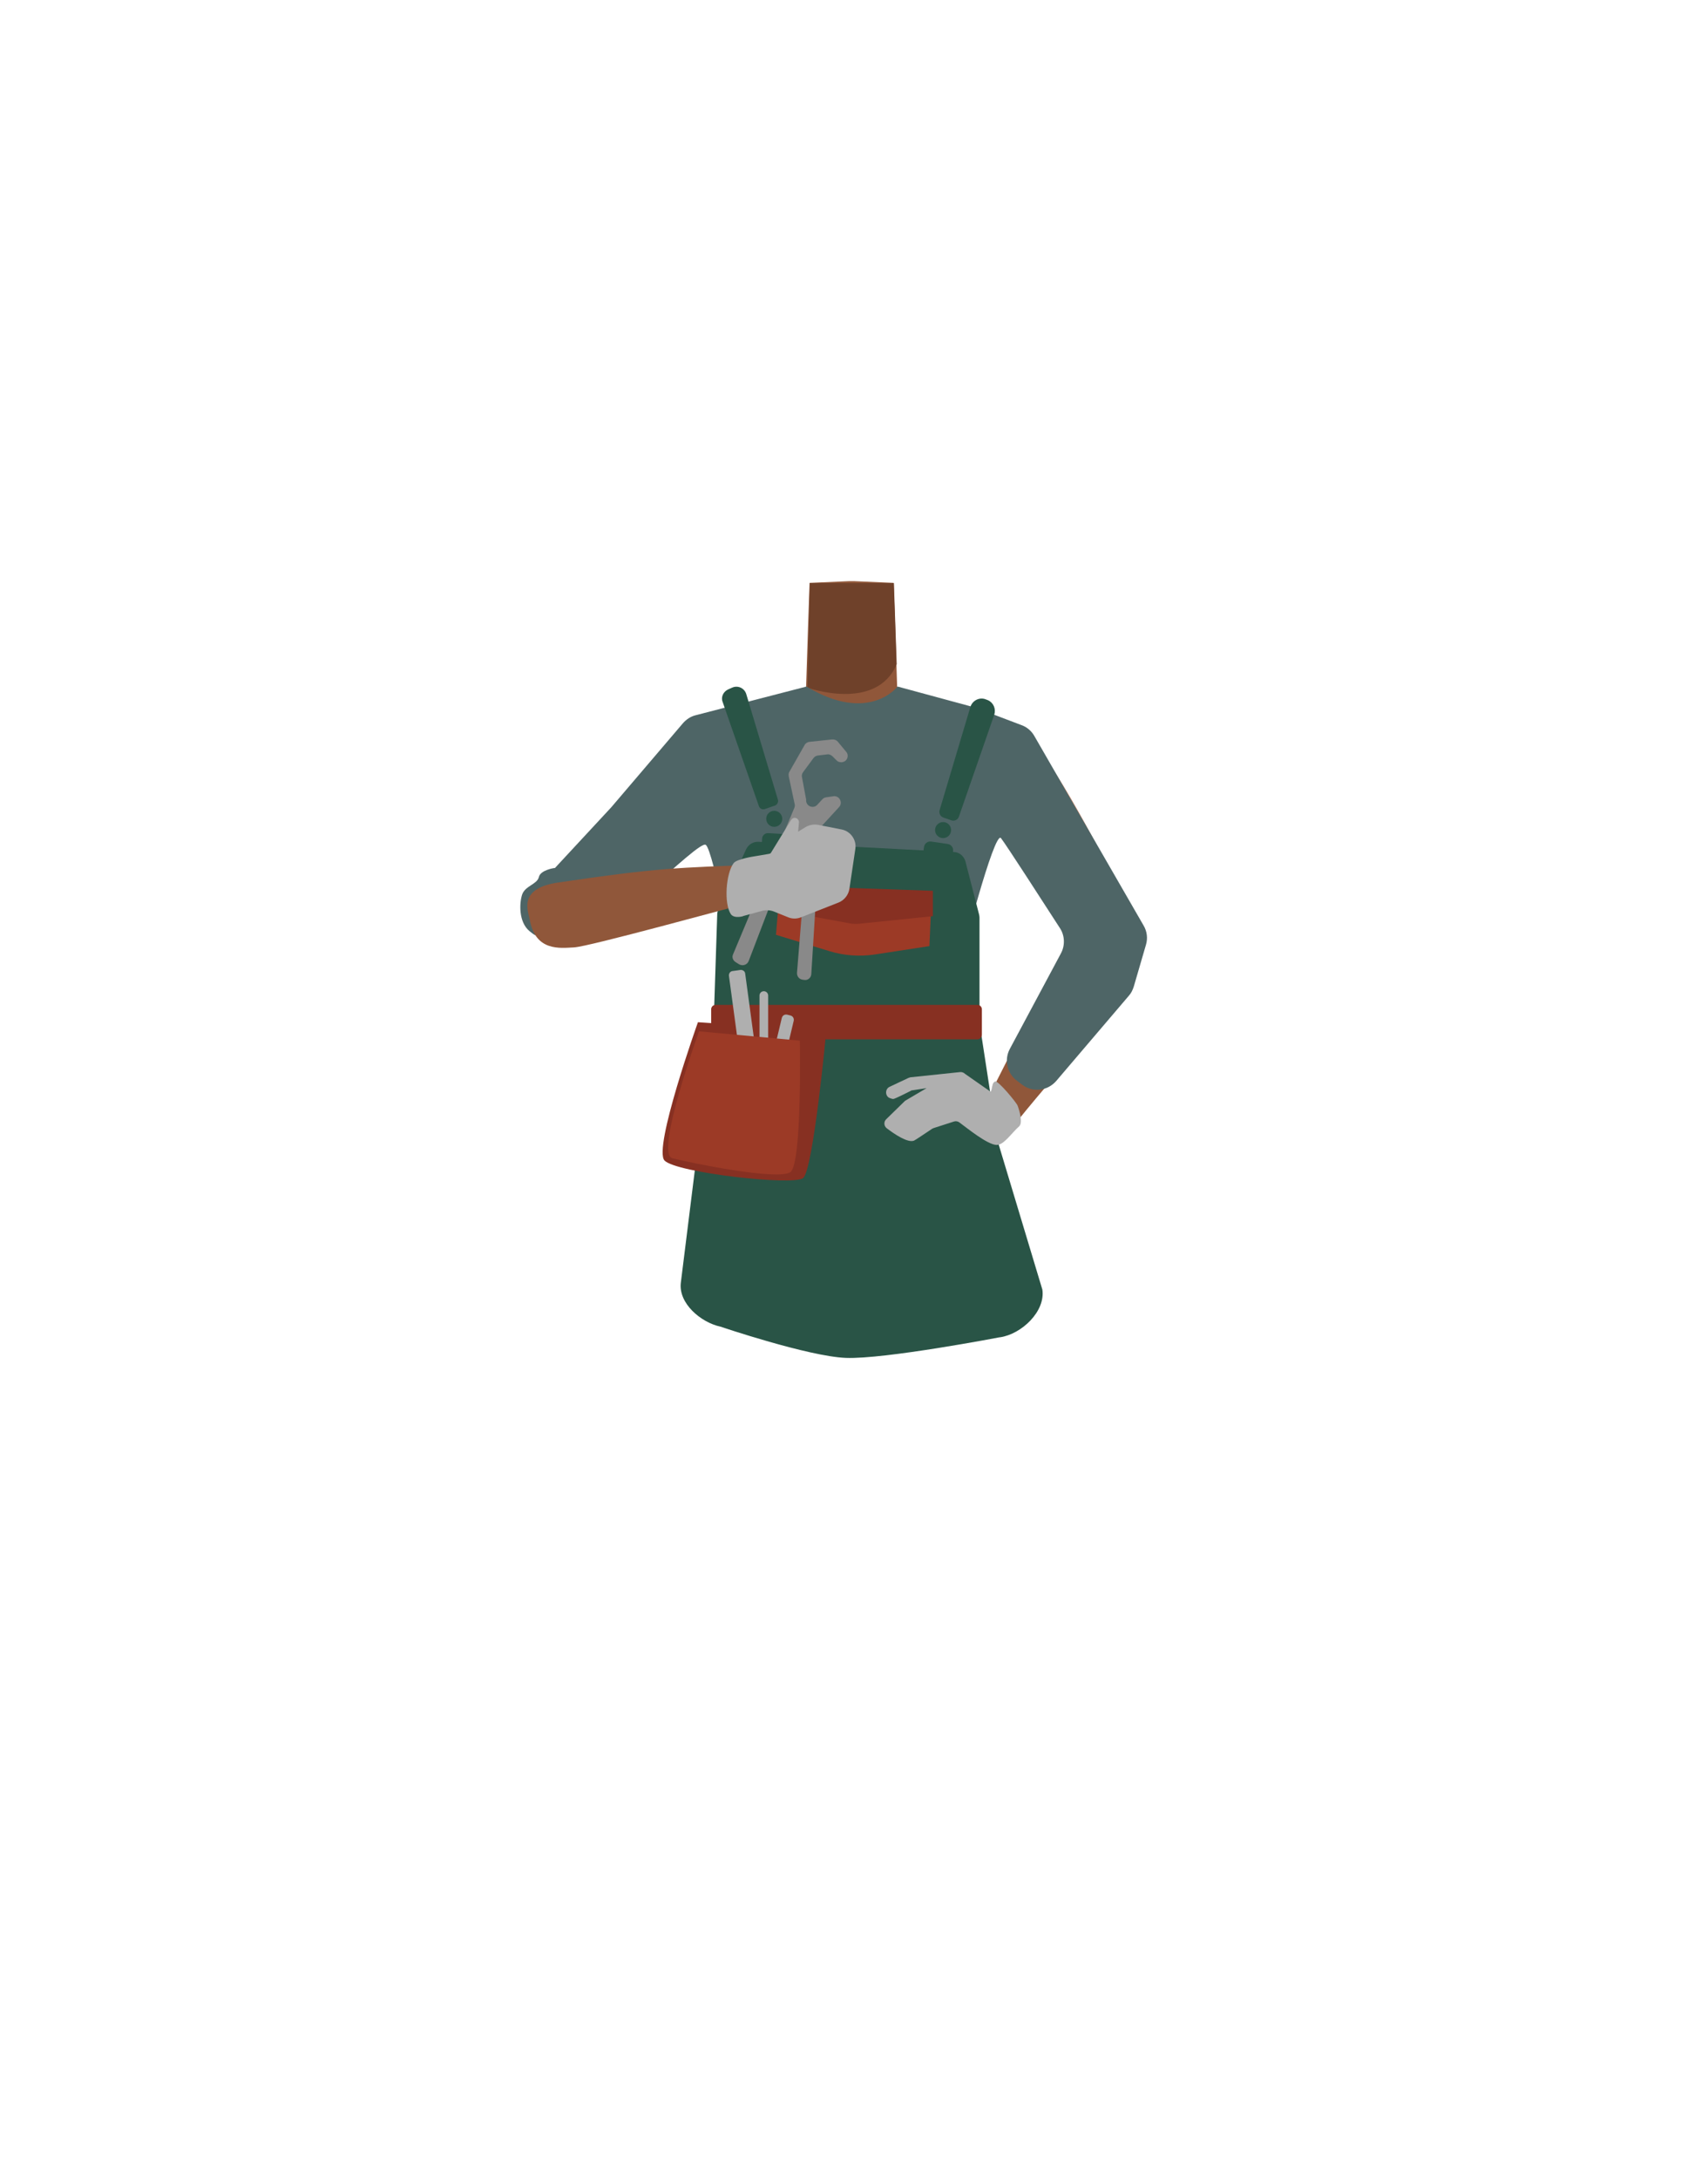 <?xml version="1.0" encoding="utf-8"?>
<!-- Generator: Adobe Illustrator 26.0.2, SVG Export Plug-In . SVG Version: 6.00 Build 0)  -->
<svg version="1.1" id="Layer_1" xmlns="http://www.w3.org/2000/svg" xmlns:xlink="http://www.w3.org/1999/xlink" x="0px" y="0px"
	 viewBox="0 0 788 1005" style="enable-background:new 0 0 788 1005;" xml:space="preserve">
<style type="text/css">
	.st0{fill:#4E6566;}
	.st1{fill:#90573A;}
	.st2{fill:#6F412A;}
	.st3{fill:#D68F72;}
	.st4{fill:#295446;}
	.st5{fill:#9C3A26;}
	.st6{fill:#873022;}
	.st7{fill:#AFAFAF;}
	.st8{fill:#898989;}
</style>
<path class="st0" d="M255.7,400.3c0,0-6.4,0.9-7.1,4.2c-0.8,3.3-6.3,4-7.7,8c-1.3,3.9-1.7,12.7,3.4,16.9c5.1,4.2,2,0.4,8.2,0
	c6.2-0.4,16.5,0.3,22.7-7s3.8-19.9-0.8-20.1S255.7,400.3,255.7,400.3z"/>
<path class="st0" d="M334.9,488.5L334.9,488.5c0-6.5,6.9-13.4,6.1-24.9h101.7c-0.2,11.5,7.5,18.5,7.5,24.9l0,0
	c0,6.5-5.2,11.7-11.7,11.7c0,0,0,0,0,0h-91.9C340.1,500.2,334.9,494.9,334.9,488.5z"/>
<path class="st1" d="M393,419.1c-5.5-3.6-8-0.6-13.7,2.5c-9.8,5.4-15.8,23.7-26.7,26.2c-3.9,0.9-12.7-15.1-13.7-21.3
	c-1.5-9.3,2.5-27.5-8.4-36.9c-9.2-7.9-21.5-3.7-25.5-16.3c-7-22,13.5-38.5,23.4-42.4c15.2-5.9,37.1-5.1,43.5-14.2l0.9-27.7l0.7-20.2
	l18.3-0.8h2.2l18.3,0.8l0.7,20.2l0.9,27.7c6.4,9.1,28.4,8.4,43.5,14.2c10,3.9,30.4,20.4,23.4,42.4c-4,12.6-16.2,8.4-25.5,16.3
	c-10.9,9.3-6.9,27.5-8.4,36.9c-1,6.2-9.9,22.2-13.7,21.3c-10.8-2.5-16.9-20.9-26.7-26.2C401,418.5,398.5,415.5,393,419.1"/>
<path class="st2" d="M372.5,317.1c0,0,31.8,11.4,41.2-10.8l-1.3-37.4h-38.8L372.5,317.1z"/>
<path class="st3" d="M354.8,354c-17.5,22.7-64.1,60.9-76.1,71.4c-5.7,4.9-20.6,14.3-28.1,5.4l0,0c-9.1-11.9,0.4-24,5.4-29.3
	c10.2-10.7,32.8-30.3,41.1-42.6c6.2-9.1,10.4-19.4,27-26.3c0,0,16.5-8,26.4,0.6C356.9,338.7,357.8,345.5,354.8,354L354.8,354z"/>
<path class="st3" d="M436.7,349.7c1.6,19.8,14.8,24.1,21.9,30.5c11.3,10.2,24.3,37.4,33.2,49.3c4.2,5.6,16.2,17.2,25.7,11.2l0,0
	c11.8-8.3,3.6-23.7,0.1-29.5c-7.1-11.7-31.6-63.3-45.8-73.1c0,0-13.9-10.8-25.6-5.6C438.7,335.9,436,341.6,436.7,349.7z"/>
<path class="st1" d="M517.4,417.7c-9.7-5.7-16.7,2.7-21.8,10.8c-3.6,5.7-33.1,65-41.3,80.9c-4.6,9-3.4,10.2,1.7,13.5
	c4.6,3,9.9-1.5,12.4-4.7c26.9-33.7,45-48.3,54.6-75.6C529.3,424.7,520.8,419.6,517.4,417.7z"/>
<path class="st0" d="M248.5,408.4c-5.5,5.9-3.5,14.4-1.6,18c3,5.7,4.4,9.9,17.6,8.9c13-1,57.6-48.1,61.1-45.7s14,58.1,14.3,61.5
	c0.2,2.1,1.1,14.3,1.8,23.6c0.5,6,5.5,10.6,11.5,10.6H431c6.3,0,11.4-5,11.5-11.3c0.2-11.3,0.5-27.1,0.6-28.9
	c0.1-2.8,15.7-62.4,18.7-58.6c2.3,2.9,19.5,29.6,27.2,41.5c2.3,3.5,2.4,8,0.5,11.6l-23.6,44.1c-2.7,5-1.3,11.3,3.3,14.7l2.5,1.9
	c4.9,3.6,11.6,2.8,15.6-1.8l33.5-39.3c1.1-1.2,1.8-2.7,2.3-4.3l5.6-19.2c0.9-3,0.5-6.2-1.1-8.9l-50.4-87.4c-1.3-2.3-3.4-4.1-5.9-5
	l-20.3-7.7c-0.4-0.1-0.8-0.3-1.1-0.4l-35.8-9.7c0,0-13.2,17.4-42,0l-51.4,13.3c-2.2,0.6-4.1,1.9-5.6,3.6l-33.1,38.8"/>
<path class="st4" d="M329,471.9l-14.9,119.7c-1.1,9.4,9.1,18.2,18.3,20.2c0,0,40.5,13.7,57.8,14.4c17.9,0.7,71-9.5,71-9.5
	c0.1,0,0.2,0,0.2,0c10-1.5,21-12,19.5-22l-20.6-68.4l-8.5-55.3"/>
<path class="st4" d="M336,317.9l1.8-0.8c2.7-1.2,5.7,0.3,6.5,3l14.6,48.7c0.3,1.1-0.3,2.3-1.4,2.7l-4.6,1.6
	c-1.2,0.4-2.4-0.2-2.8-1.4l-16.7-48C332.5,321.5,333.7,318.9,336,317.9z"/>
<path class="st4" d="M455.8,322.9l-0.8-0.3c-2.9-1.3-6.3,0.3-7.3,3.4l-14.2,47.6c-0.4,1.4,0.3,2.9,1.7,3.4l3.7,1.3
	c1.4,0.5,3-0.2,3.5-1.7l16.3-47C459.6,326.9,458.3,324,455.8,322.9z"/>
<circle class="st4" cx="357.2" cy="377.6" r="3.7"/>
<circle class="st4" cx="435.1" cy="382.8" r="3.7"/>
<path class="st4" d="M349.9,388.2l90.2,4.7c2.5,0.1,4.6,1.9,5.3,4.3l6.3,24.5c0.1,0.5,0.2,0.9,0.2,1.4v47.3H329.3l1.6-48.7
	c0-0.8,0.2-1.5,0.5-2.2l12.9-28C345.4,389.4,347.5,388.1,349.9,388.2z"/>
<path class="st4" d="M360.7,392.2l-6.7-0.4c-1.5-0.1-2.6-1.4-2.5-2.9l0.1-2.2c0.1-1.5,1.4-2.6,2.9-2.5l6.7,0.4
	c1.5,0.1,2.6,1.4,2.5,2.9l-0.1,2.2C363.5,391.1,362.2,392.2,360.7,392.2z"/>
<path class="st4" d="M435.8,398.6l-7.5-1.1c-1.6-0.2-2.8-1.7-2.5-3.4l0.5-3.5c0.2-1.6,1.7-2.8,3.4-2.5l7.5,1.1
	c1.6,0.2,2.8,1.7,2.5,3.4l-0.5,3.5C438.9,397.7,437.4,398.9,435.8,398.6z"/>
<path class="st5" d="M359.9,408.6l-1.9,22.5l24.9,7.6c6.6,2,13.7,2.5,20.5,1.5l25.4-3.9l1-22.9L359.9,408.6z"/>
<path class="st6" d="M359.9,408.4l-2.3,11.1l34.4,6.3c1.4,0.3,2.9,0.3,4.3,0.2l34.1-3.5v-11.7L359.9,408.4z"/>
<path class="st6" d="M450.9,479.3H330.2c-1.2,0-2.1-0.9-2.1-2.1v-11.7c0-1.2,0.9-2.1,2.1-2.1h120.7c1.2,0,2.1,0.9,2.1,2.1v11.7
	C453,478.4,452,479.3,450.9,479.3z"/>
<path class="st6" d="M322,471.4c0,0-20.8,58.2-15.4,63.8c5.4,5.6,59.2,11.7,63.9,8.1c4.7-3.6,10.7-67.7,10.7-67.7L322,471.4z"/>
<path class="st7" d="M348.2,496.3l-3.6,0.5c-1.1,0.1-2.1-0.6-2.2-1.7l-6.1-45.1c-0.1-1.1,0.6-2.1,1.7-2.2l3.6-0.5
	c1.1-0.1,2.1,0.6,2.2,1.7l6.1,45.1C350.1,495.1,349.3,496.1,348.2,496.3z"/>
<path class="st7" d="M352.4,496.7L352.4,496.7c-1.1,0-2-0.9-2-2v-35.6c0-1.1,0.9-2,2-2l0,0c1.1,0,2,0.9,2,2v35.6
	C354.3,495.8,353.5,496.7,352.4,496.7z"/>
<path class="st7" d="M358,496.5l-1.6-0.4c-1.1-0.3-1.7-1.3-1.5-2.4l5.8-24.3c0.3-1.1,1.3-1.7,2.4-1.5l1.6,0.4
	c1.1,0.3,1.7,1.3,1.5,2.4l-5.8,24.3C360.1,496.1,359,496.8,358,496.5z"/>
<path class="st5" d="M322.5,475.6c0,0-20.4,56.4-12.4,58.5c8,2.1,49.1,10.5,54.6,6.4c5.4-4.1,4.3-60.6,4.3-60.6L322.5,475.6z"/>
<path class="st7" d="M410.4,501.2l8.7-4.1c0.3-0.1,0.6-0.2,0.9-0.3l22.9-2.4c0.8-0.1,1.7,0.2,2.3,0.8l11.6,8.1
	c0.8,0.8,0.8-3.8,1.8-4.2l0.5-0.4c1.4-0.5,9.9,9.8,10.4,11.2c1.2,3.3,2.3,8.1,0.7,9.5c-3.5,3.1-7.1,8.7-10.4,8.6
	c-4.3-0.1-13.9-8-17.2-10.4c-0.7-0.5-1.6-0.7-2.5-0.4l-9.3,3c-0.2,0.1-0.5,0.2-0.7,0.3c-1.5,1-8,5.4-8.4,5.5
	c-2.9,1.2-9.2-3.1-12.6-5.7c-1.3-1-1.5-3-0.2-4.2l8.4-8.2c0.2-0.2,0.3-0.3,0.5-0.4l9.7-5.7l-6.6,1c-0.3,0-0.6,0.1-0.8,0.3
	c-1.6,0.8-7.3,3.7-8,3.7c-0.4,0-1-0.2-1.8-0.5C408.3,505.3,408.3,502.2,410.4,501.2z"/>
<path class="st1" d="M244.4,424.1c2.6,14.8,14.1,13.1,20.4,12.8c6.8-0.3,70.6-18,88.1-22.4c9.9-2.5,15.2-3.5,14.2-9.5
	c-0.8-5.4-11.2-6.4-15.3-6.3c-39.3,1.4-48.5,1.5-94.4,8.3C238.6,409.8,243.8,420.3,244.4,424.1z"/>
<path class="st8" d="M338.2,440.1l28.3-67.6c0.2-0.6,0.3-1.2,0.1-1.8l-2.7-12.7c-0.1-0.7-0.1-1.5,0.3-2.1l7-12.3
	c0.4-0.8,1.3-1.4,2.3-1.5l10.4-1.1c1-0.1,2,0.3,2.6,1l3.9,4.7c1.4,1.6,0.6,4.2-1.5,4.7l0,0c-1,0.3-2.2,0-2.9-0.7l-2-2
	c-0.7-0.6-1.6-1-2.4-0.8l-4.2,0.5c-0.8,0.1-1.6,0.5-2.1,1.2l-4.8,6.5c-0.5,0.7-0.7,1.5-0.5,2.3l1.8,9.7c0,0.1,0.1,0.3,0.1,0.4v0.7
	c0.1,2.7,3.4,3.9,5.2,1.9l2.2-2.4c0.4-0.5,1.1-0.9,1.8-1l3.4-0.5c2.8-0.4,4.5,3,2.6,5l-7.9,8.6c-0.4,0.5-0.7,1.2-0.8,1.9l-4.1,66.5
	c-0.1,1.7-1.6,3-3.3,2.7l-0.7-0.1c-1.6-0.2-2.7-1.6-2.6-3.2l4.7-58.2c0.1-0.7-0.1-1.4-0.5-2l-0.4-0.5c-1.4-1.9-4.4-1.6-5.2,0.7
	l-20.9,54.6c-0.7,1.8-2.8,2.4-4.4,1.5l-1.6-1C338.1,442.9,337.6,441.4,338.2,440.1z"/>
<path class="st7" d="M337.2,421.6c-3.3-4.9-2.3-18.9,1.3-23.6c1.5-1.9,9.6-3.1,9.6-3.1l6.5-1.1c1.5-0.3,3.1-1,4.2-2.1l6.1-5.9
	c0.4-0.4,0.9-0.8,1.4-1.1l5.4-3.3c1.7-1,3.8-1.4,5.8-1l10.7,2.1c4.3,0.8,7.1,4.9,6.4,9.1l-2.7,18.2c-0.4,2.8-2.3,5.3-5,6.4
	l-17.3,6.8c-2,0.8-4.1,0.8-6,0l-6.7-2.7c-1.6-0.6-3.5-0.7-5.1-0.3l-8.8,2.4C343.1,422.5,338.8,423.8,337.2,421.6z"/>
<path class="st7" d="M354.5,395.2l10.5-17.1c0.2-0.3,0.4-0.4,0.7-0.7l0,0c1.3-0.8,3,0.3,2.9,1.9l-0.5,5.6c0,0.5-0.4,1.1-0.8,1.4
	L354.5,395.2z"/>
</svg>
